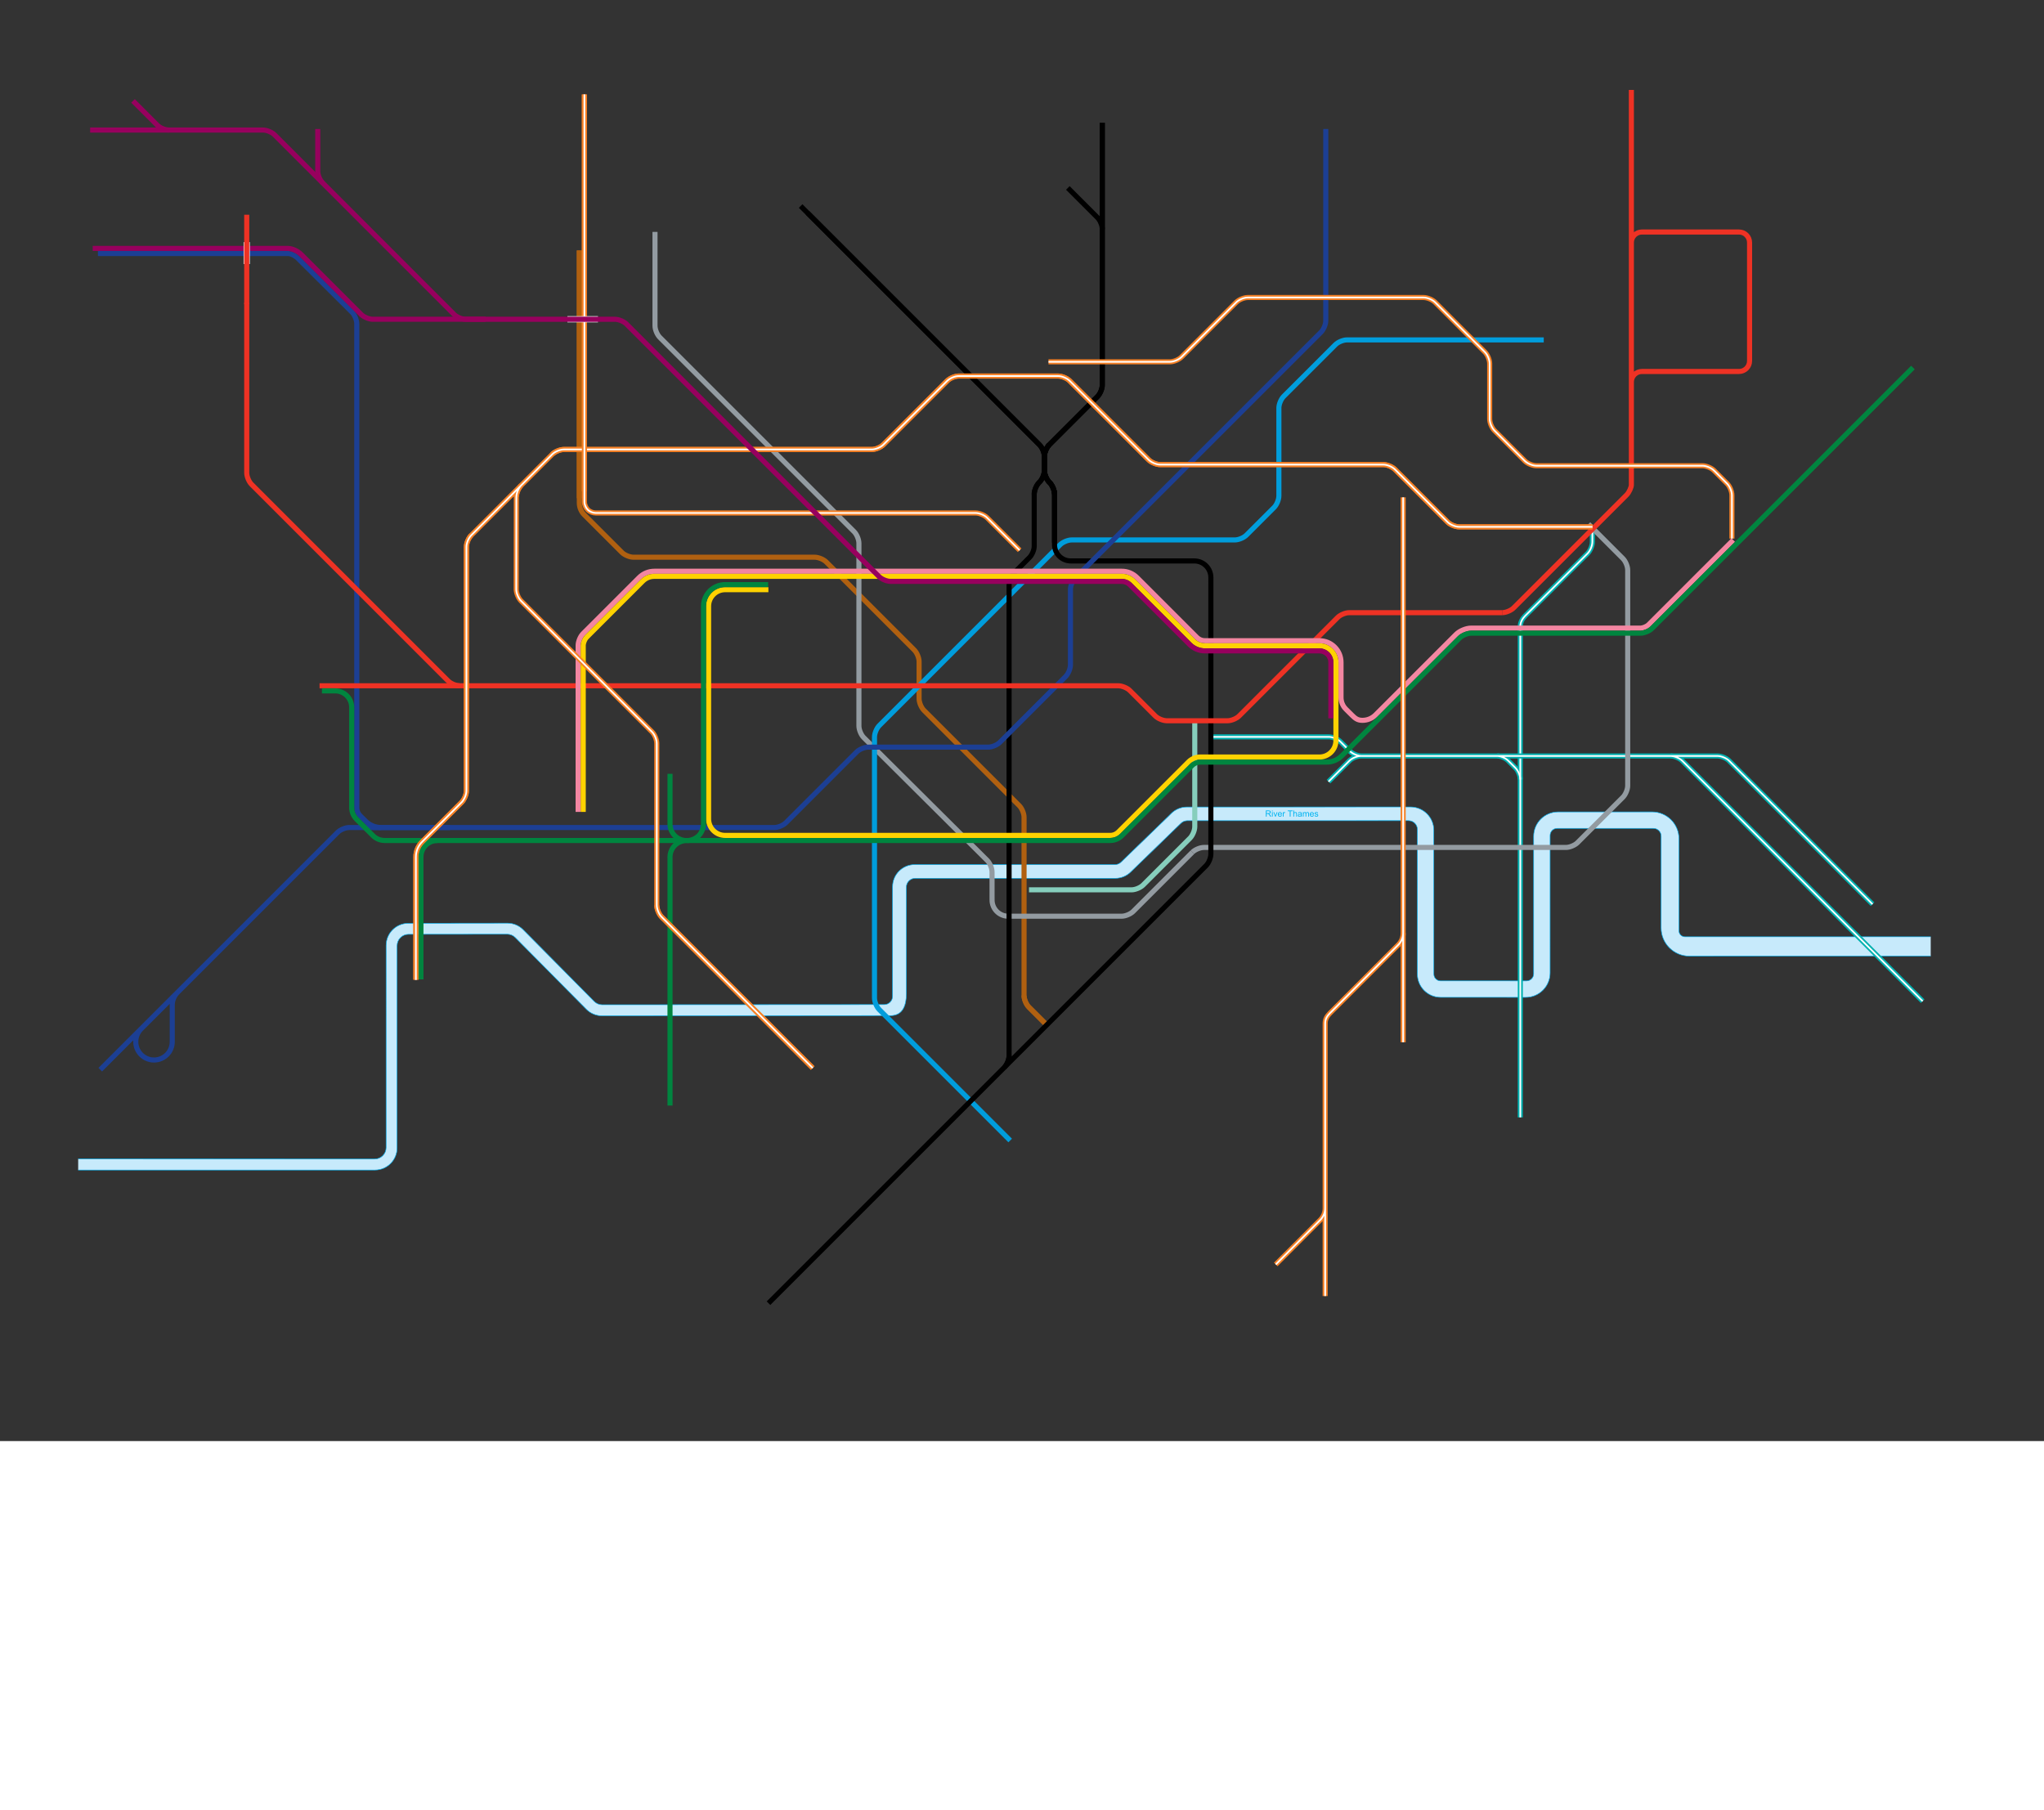 <!-- Generator: Adobe Illustrator 13.0.0, SVG Export Plug-In . SVG Version: 6.00 Build 14948)  -->
<svg xmlns:dc="http://purl.org/dc/elements/1.1/" xmlns:cc="http://creativecommons.org/ns#" xmlns:rdf="http://www.w3.org/1999/02/22-rdf-syntax-ns#" xmlns:svg="http://www.w3.org/2000/svg" xmlns="http://www.w3.org/2000/svg" xmlns:xlink="http://www.w3.org/1999/xlink" xmlns:sodipodi="http://sodipodi.sourceforge.net/DTD/sodipodi-0.dtd" xmlns:inkscape="http://www.inkscape.org/namespaces/inkscape" version="1.1" id="map" x="0px" y="0px" width="960" height="850" viewBox="0 0 2673.877 1885.32" preserveAspectRatio="xMinYMin meet" xml:space="preserve" inkscape:version="0.48.2 r9819" sodipodi:docname="map.svg">
  <rect x="0" y="0" width="2673.877" height="1885.32" fill="#333333" stroke="none"/>
  <g id="map-content">
    <path d="m 102.273,1516.29 387.842,0.03 c 8.277,0 14.988,-6.71 14.988,-15 l 0.004,-264.42 c 0,-16 12.963,-28.97 28.955,-28.97 l 129.822,-0.181 c 8,0 15.239,3.23 20.477,8.49 5.232,5.23 90.248,91.17 92.965,93.88 2.701,2.71 6.445,4.38 10.59,4.38 l 368.754,-0.22 c 6.05,0 10.95,-4.91 10.95,-10.96 v -143.24 c 0,-15.99 12.97,-28.97 28.95,-28.97 l 262.2,0.05 c 2.99,-0.08 5.79,-1.32 7.87,-3.38 l 62.31,-60.33 2.75,-2.77 c 5.46,-5.67 13.1,-8.971 21.149,-8.891 l 292.44,-0.05 c 16.79,0 30.39,13.62 30.39,30.41 l 0.051,188.28 c 0,4.87 3.939,8.83 8.819,8.83 l 112.431,0.029 c 5.119,0 9.279,-4.17 9.279,-9.27 l -0.01,-179.82 c 0,-17.64 14.29,-31.979 31.91,-31.979 l 123.01,-0.04 c 19.4,0 35.18,15.72 35.18,35.13 v 120.399 c 0,4.341 3.511,7.87 7.84,7.87 l 321.511,-0.02 v 25.25 l -315.72,0.04 c -20.37,0 -36.94,-16.5 -36.94,-36.88 l 0.01,-120.011 c 0,-5.63 -4.55,-10.21 -10.18,-10.21 h -125.83 c -5.11,0 -9.25,4.15 -9.25,9.28 l 0.01,179.82 c 0,17.63 -14.3,31.979 -31.93,31.979 l -111.26,-0.04 c -16.8,0 -30.46,-13.609 -30.46,-30.41 V 1085.18 c 0,-6.37 -5.16,-11.54 -11.54,-11.54 l -289.86,0.069 c -2.98,0.08 -5.79,1.32 -7.86,3.37 l -65.06,63.11 c -5.44,5.66 -13.09,8.979 -21.16,8.89 l -261.45,-0.01 c -6.38,0 -11.57,5.18 -11.57,11.56 l 0.04,139.08 c 0,16 -4.76,28.971 -20.75,28.971 l -377.399,0.279 c -7.999,0 -15.237,-3.239 -20.479,-8.489 -5.234,-5.25 -90.291,-91.181 -93.004,-93.881 -2.717,-2.72 -6.457,-4.409 -10.603,-4.409 l -129.012,0.149 c -8.279,0 -14.99,6.721 -14.99,15 v 264.431 c 0,16 -12.963,28.96 -28.955,28.96 H 102.273 v -14.43" id="path173" inkscape:connector-curvature="0" style="fill:#c7eafb"/>
    <path d="m 102.273,1516.29 387.842,0.03 c 8.277,0 14.988,-6.71 14.988,-15 l 0.004,-264.42 c 0,-16 12.963,-28.97 28.955,-28.97 l 129.822,-0.181 c 8,0 15.239,3.23 20.477,8.49 5.232,5.23 90.248,91.17 92.965,93.88 2.701,2.71 6.445,4.38 10.59,4.38 l 368.754,-0.22 c 6.05,0 10.95,-4.91 10.95,-10.96 v -143.24 c 0,-15.99 12.97,-28.97 28.95,-28.97 l 262.2,0.05 c 2.99,-0.08 5.79,-1.32 7.87,-3.38 l 62.31,-60.33 2.75,-2.77 c 5.46,-5.67 13.1,-8.971 21.149,-8.891 l 292.44,-0.05 c 16.79,0 30.39,13.62 30.39,30.41 l 0.051,188.28 c 0,4.87 3.939,8.83 8.819,8.83 l 112.431,0.029 c 5.119,0 9.279,-4.17 9.279,-9.27 l -0.01,-179.82 c 0,-17.64 14.29,-31.979 31.91,-31.979 l 123.01,-0.04 c 19.4,0 35.18,15.72 35.18,35.13 v 120.399 c 0,4.341 3.511,7.87 7.84,7.87 l 321.511,-0.02 m 0,25.253 -315.72,0.04 c -20.37,0 -36.94,-16.5 -36.94,-36.88 l 0.01,-120.011 c 0,-5.63 -4.55,-10.21 -10.18,-10.21 h -125.83 c -5.11,0 -9.25,4.15 -9.25,9.28 l 0.01,179.82 c 0,17.63 -14.3,31.979 -31.93,31.979 l -111.26,-0.04 c -16.8,0 -30.46,-13.609 -30.46,-30.41 V 1085.18 c 0,-6.37 -5.16,-11.54 -11.54,-11.54 l -289.86,0.069 c -2.98,0.08 -5.79,1.32 -7.86,3.37 l -65.06,63.11 c -5.44,5.66 -13.09,8.979 -21.16,8.89 l -261.45,-0.01 c -6.38,0 -11.57,5.18 -11.57,11.56 l 0.04,139.08 c 0,33.221 -20.34,28.971 -28.95,28.971 l -369.199,0.279 c -7.999,0 -15.237,-3.239 -20.479,-8.489 -5.234,-5.25 -90.291,-91.181 -93.004,-93.881 -2.717,-2.72 -6.457,-4.409 -10.603,-4.409 l -129.012,0.149 c -8.279,0 -14.99,6.721 -14.99,15 v 264.431 c 0,16 -12.963,28.96 -28.955,28.96 H 102.273" id="path175" inkscape:connector-curvature="0" style="fill:none;stroke:#00aeef;stroke-width:0.723"/>
    <path d="m 1655.943,1068.36 v -8.045 h 3.565 c 0.716,0 1.261,0.072 1.634,0.217 0.373,0.145 0.671,0.4 0.895,0.766 0.223,0.366 0.334,0.771 0.334,1.213 0,0.57 -0.185,1.052 -0.554,1.443 -0.369,0.391 -0.939,0.64 -1.711,0.746 0.281,0.136 0.495,0.269 0.642,0.4 0.311,0.285 0.605,0.643 0.883,1.07 l 1.398,2.189 h -1.338 l -1.064,-1.674 c -0.311,-0.482 -0.566,-0.853 -0.768,-1.108 -0.202,-0.255 -0.381,-0.436 -0.54,-0.538 -0.159,-0.102 -0.321,-0.173 -0.485,-0.214 -0.121,-0.025 -0.318,-0.038 -0.593,-0.038 h -1.233 v 3.572 h -1.065 z m 1.065,-4.494 h 2.287 c 0.486,0 0.866,-0.051 1.141,-0.151 0.275,-0.1 0.482,-0.261 0.625,-0.482 0.143,-0.221 0.214,-0.462 0.214,-0.722 0,-0.381 -0.138,-0.693 -0.414,-0.938 -0.276,-0.245 -0.712,-0.367 -1.308,-0.367 h -2.545 v 2.66 z" id="path179" inkscape:connector-curvature="0" style="fill:#00b3f0"/>
    <path d="m 1663.918,1061.451 v -1.136 h 0.987 v 1.136 h -0.987 z m 0,6.909 v -5.828 h 0.987 v 5.828 h -0.987 z" id="path181" inkscape:connector-curvature="0" style="fill:#00b3f0"/>
    <path d="m 1668.026,1068.36 -2.216,-5.828 h 1.042 l 1.251,3.49 c 0.135,0.377 0.259,0.769 0.372,1.175 0.088,-0.308 0.211,-0.677 0.368,-1.108 l 1.294,-3.557 h 1.015 l -2.205,5.828 h -0.921 z" id="path183" inkscape:connector-curvature="0" style="fill:#00b3f0"/>
    <path d="m 1675.91,1066.483 1.021,0.126 c -0.161,0.597 -0.459,1.06 -0.895,1.389 -0.435,0.329 -0.99,0.494 -1.667,0.494 -0.852,0 -1.527,-0.263 -2.026,-0.787 -0.499,-0.525 -0.749,-1.262 -0.749,-2.209 0,-0.98 0.253,-1.741 0.757,-2.283 0.505,-0.541 1.159,-0.812 1.964,-0.812 0.778,0 1.415,0.265 1.908,0.795 0.494,0.531 0.74,1.277 0.74,2.239 0,0.059 0,0.146 0,0.264 h -4.344 c 0.036,0.64 0.218,1.13 0.543,1.471 0.325,0.34 0.731,0.51 1.218,0.51 0.361,0 0.671,-0.095 0.927,-0.285 0.256,-0.19 0.459,-0.495 0.608,-0.912 z m -3.241,-1.597 h 3.252 c -0.044,-0.49 -0.168,-0.857 -0.373,-1.103 -0.314,-0.381 -0.722,-0.571 -1.223,-0.571 -0.453,0 -0.835,0.152 -1.144,0.456 -0.309,0.304 -0.479,0.709 -0.512,1.218 z" id="path185" inkscape:connector-curvature="0" style="fill:#00b3f0"/>
    <path d="m 1678.159,1068.36 v -5.828 h 0.889 v 0.884 c 0.227,-0.413 0.436,-0.686 0.628,-0.817 0.191,-0.132 0.403,-0.197 0.633,-0.197 0.333,0 0.671,0.105 1.015,0.318 l -0.34,0.916 c -0.241,-0.143 -0.482,-0.214 -0.724,-0.214 -0.216,0 -0.409,0.064 -0.581,0.194 -0.172,0.13 -0.295,0.311 -0.368,0.541 -0.109,0.351 -0.164,0.735 -0.164,1.152 v 3.051 h -0.988 z" id="path187" inkscape:connector-curvature="0" style="fill:#00b3f0"/>
    <path d="m 1687.202,1068.36 v -7.096 h -2.648 v -0.949 h 6.372 v 0.949 h -2.659 v 7.096 h -1.065 z" id="path189" inkscape:connector-curvature="0" style="fill:#00b3f0"/>
    <path d="m 1691.892,1068.36 v -8.045 h 0.987 v 2.887 c 0.461,-0.534 1.042,-0.801 1.744,-0.801 0.432,0 0.807,0.085 1.124,0.255 0.318,0.17 0.546,0.405 0.683,0.705 0.138,0.3 0.206,0.735 0.206,1.306 v 3.693 h -0.987 v -3.693 c 0,-0.493 -0.106,-0.853 -0.32,-1.078 -0.214,-0.225 -0.517,-0.337 -0.908,-0.337 -0.292,0 -0.567,0.075 -0.825,0.228 -0.258,0.151 -0.441,0.357 -0.551,0.617 -0.11,0.26 -0.165,0.618 -0.165,1.075 v 3.188 h -0.988 z" id="path191" inkscape:connector-curvature="0" style="fill:#00b3f0"/>
    <path d="m 1701.939,1067.641 c -0.365,0.311 -0.718,0.53 -1.056,0.658 -0.338,0.128 -0.701,0.192 -1.089,0.192 -0.64,0 -1.132,-0.156 -1.475,-0.47 -0.344,-0.312 -0.516,-0.712 -0.516,-1.198 0,-0.286 0.064,-0.546 0.194,-0.782 0.13,-0.236 0.3,-0.426 0.51,-0.568 0.211,-0.143 0.447,-0.25 0.711,-0.323 0.193,-0.052 0.485,-0.101 0.877,-0.148 0.797,-0.095 1.384,-0.208 1.761,-0.34 0,-0.136 0.01,-0.222 0.01,-0.258 0,-0.402 -0.094,-0.687 -0.28,-0.851 -0.252,-0.224 -0.627,-0.335 -1.124,-0.335 -0.465,0 -0.808,0.081 -1.028,0.244 -0.222,0.163 -0.385,0.451 -0.491,0.864 l -0.965,-0.132 c 0.088,-0.413 0.231,-0.747 0.433,-1.001 0.201,-0.255 0.492,-0.45 0.872,-0.588 0.381,-0.137 0.821,-0.205 1.322,-0.205 0.497,0 0.901,0.059 1.212,0.175 0.311,0.117 0.539,0.265 0.686,0.442 0.147,0.177 0.249,0.401 0.307,0.672 0.033,0.168 0.05,0.472 0.05,0.911 v 1.316 c 0,0.919 0.021,1.499 0.063,1.743 0.042,0.243 0.125,0.477 0.249,0.699 h -1.031 c -0.103,-0.203 -0.168,-0.442 -0.198,-0.717 z m -0.082,-2.206 c -0.358,0.146 -0.896,0.271 -1.612,0.373 -0.406,0.059 -0.693,0.124 -0.861,0.197 -0.168,0.073 -0.298,0.181 -0.39,0.321 -0.091,0.141 -0.137,0.298 -0.137,0.47 0,0.263 0.1,0.482 0.299,0.658 0.199,0.176 0.491,0.264 0.875,0.264 0.38,0 0.718,-0.084 1.015,-0.25 0.296,-0.167 0.514,-0.395 0.652,-0.684 0.106,-0.223 0.159,-0.552 0.159,-0.987 v -0.362 z" id="path193" inkscape:connector-curvature="0" style="fill:#00b3f0"/>
    <path d="m 1704.385,1068.36 v -5.828 h 0.883 v 0.818 c 0.184,-0.285 0.426,-0.516 0.729,-0.688 0.304,-0.174 0.649,-0.261 1.037,-0.261 0.431,0 0.785,0.089 1.061,0.269 0.276,0.18 0.471,0.43 0.585,0.752 0.46,-0.681 1.06,-1.021 1.799,-1.021 0.577,0 1.021,0.16 1.332,0.479 0.312,0.32 0.467,0.813 0.467,1.479 v 4 h -0.982 v -3.671 c 0,-0.396 -0.031,-0.68 -0.096,-0.854 -0.063,-0.174 -0.18,-0.313 -0.348,-0.42 -0.169,-0.105 -0.366,-0.159 -0.593,-0.159 -0.409,0 -0.75,0.137 -1.021,0.409 -0.271,0.272 -0.405,0.709 -0.405,1.309 v 3.386 h -0.987 v -3.786 c 0,-0.439 -0.08,-0.769 -0.241,-0.988 -0.161,-0.219 -0.425,-0.329 -0.79,-0.329 -0.277,0 -0.534,0.073 -0.771,0.22 -0.235,0.146 -0.407,0.36 -0.513,0.642 -0.106,0.282 -0.159,0.688 -0.159,1.219 v 3.023 h -0.987 z" id="path195" inkscape:connector-curvature="0" style="fill:#00b3f0"/>
    <path d="m 1717.729,1066.483 1.021,0.126 c -0.161,0.597 -0.459,1.06 -0.895,1.389 -0.435,0.329 -0.99,0.494 -1.667,0.494 -0.852,0 -1.527,-0.263 -2.026,-0.787 -0.499,-0.525 -0.749,-1.262 -0.749,-2.209 0,-0.98 0.253,-1.741 0.757,-2.283 0.505,-0.541 1.159,-0.812 1.964,-0.812 0.778,0 1.415,0.265 1.908,0.795 0.494,0.531 0.74,1.277 0.74,2.239 0,0.059 0,0.146 0,0.264 h -4.344 c 0.036,0.64 0.218,1.13 0.543,1.471 0.325,0.34 0.731,0.51 1.218,0.51 0.361,0 0.671,-0.095 0.927,-0.285 0.256,-0.19 0.459,-0.495 0.608,-0.912 z m -3.241,-1.597 h 3.252 c -0.044,-0.49 -0.168,-0.857 -0.373,-1.103 -0.314,-0.381 -0.722,-0.571 -1.223,-0.571 -0.453,0 -0.835,0.152 -1.144,0.456 -0.309,0.304 -0.479,0.709 -0.512,1.218 z" id="path197" inkscape:connector-curvature="0" style="fill:#00b3f0"/>
    <path d="m 1719.594,1066.621 0.976,-0.154 c 0.056,0.392 0.208,0.691 0.458,0.9 0.251,0.208 0.601,0.312 1.051,0.312 0.453,0 0.79,-0.092 1.009,-0.277 0.22,-0.185 0.329,-0.401 0.329,-0.649 0,-0.224 -0.097,-0.399 -0.29,-0.527 -0.136,-0.088 -0.472,-0.199 -1.01,-0.335 -0.724,-0.183 -1.226,-0.341 -1.505,-0.475 -0.28,-0.133 -0.492,-0.318 -0.637,-0.554 -0.145,-0.236 -0.217,-0.497 -0.217,-0.782 0,-0.26 0.06,-0.5 0.179,-0.722 0.118,-0.221 0.28,-0.405 0.485,-0.552 0.153,-0.113 0.362,-0.209 0.628,-0.288 0.265,-0.078 0.549,-0.117 0.853,-0.117 0.457,0 0.858,0.065 1.204,0.197 0.346,0.132 0.601,0.31 0.765,0.535 0.165,0.225 0.278,0.525 0.341,0.902 l -0.966,0.132 c -0.044,-0.3 -0.171,-0.534 -0.381,-0.702 -0.211,-0.169 -0.508,-0.253 -0.892,-0.253 -0.453,0 -0.776,0.075 -0.971,0.226 -0.193,0.149 -0.291,0.325 -0.291,0.526 0,0.128 0.041,0.243 0.121,0.346 0.08,0.106 0.207,0.194 0.379,0.264 0.099,0.036 0.389,0.12 0.872,0.252 0.698,0.187 1.185,0.34 1.461,0.458 0.276,0.119 0.493,0.292 0.65,0.519 0.157,0.228 0.235,0.509 0.235,0.846 0,0.329 -0.096,0.639 -0.288,0.93 -0.191,0.291 -0.469,0.516 -0.83,0.675 -0.362,0.159 -0.771,0.239 -1.229,0.239 -0.757,0 -1.334,-0.157 -1.73,-0.472 -0.397,-0.316 -0.65,-0.782 -0.759,-1.4 z" id="path199" inkscape:connector-curvature="0" style="fill:#00b3f0"/>
    <path stroke-miterlimit="3.994" d="m 1958.84,989.007 c 4.391,0 10.811,2.813 14.25,6.259 l 9.44,9.443 c 3.45,3.44 6.26,10.24 6.26,15.11 m 196.7,-30.805 c 4.87,0 11.67,2.814 15.12,6.254 l 314.56,314.571" id="path215" inkscape:connector-curvature="0" style="fill:none;stroke:#00b1b0;stroke-width:6.651;stroke-linejoin:round;stroke-miterlimit:3.994"/>
    <path stroke-miterlimit="3.994" d="m 2083.08,694.799 v 14.131 c 0,4.869 -2.82,11.67 -6.26,15.11 l -81.771,81.763 c -3.45,3.442 -6.26,8.588 -6.26,13.516 v 642.531" id="path219" inkscape:connector-curvature="0" style="fill:none;stroke:#00b1b0;stroke-width:6.651;stroke-linejoin:round;stroke-miterlimit:3.994"/>
    <path stroke-miterlimit="3.994" d="m 2083.08,694.799 v 14.131 c 0,4.869 -2.82,11.67 -6.26,15.11 l -81.771,81.763 c -3.45,3.442 -6.26,8.588 -6.26,13.516 v 642.531" id="path221" inkscape:connector-curvature="0" style="fill:none;stroke:#ffffff;stroke-width:2.201;stroke-linejoin:round;stroke-miterlimit:3.994"/>
    <path stroke-miterlimit="3.994" d="m 1780.36,989.007 c -4.87,0 -11.671,2.813 -15.11,6.259 -4.7,4.688 -27.36,27.354 -27.36,27.354 m -152.05,-58.592 h 152.5 c 4.87,0 11.68,2.826 15.12,6.265 l 12.45,12.452 c 3.439,3.439 10.25,6.263 15.12,6.263 h 465.76 c 4.87,0 11.67,2.813 15.11,6.259 l 187.67,187.674" id="path223" inkscape:connector-curvature="0" style="fill:none;stroke:#00b1b0;stroke-width:6.65;stroke-linejoin:round;stroke-miterlimit:3.994"/>
    <path stroke-miterlimit="3.994" d="m 1780.36,989.007 c -4.87,0 -11.671,2.813 -15.11,6.259 -4.7,4.688 -27.36,27.354 -27.36,27.354 m -152.05,-58.592 h 152.5 c 4.87,0 11.68,2.826 15.12,6.265 l 12.45,12.452 c 3.439,3.439 10.25,6.263 15.12,6.263 h 465.76 c 4.87,0 11.67,2.813 15.11,6.259 l 187.67,187.674 M 1958.84,989.007 c 4.391,0 10.811,2.813 14.25,6.259 l 9.44,9.443 c 3.45,3.44 6.26,10.24 6.26,15.11 m 196.7,-30.805 c 4.87,0 11.67,2.814 15.12,6.254 l 314.56,314.571" id="path225" inkscape:connector-curvature="0" style="fill:none;stroke:#ffffff;stroke-width:2.201;stroke-linejoin:round;stroke-miterlimit:3.994"/>
    <path stroke-miterlimit="3.994" d="m 1346.09,1164.15 134.17,-0.01 c 4.87,0 11.67,-2.82 15.12,-6.261 l 61.31,-61.31 c 3.44,-3.45 6.261,-10.25 6.261,-15.12 V 940.356" id="waterloo" inkscape:label="waterloo" inkscape:connector-curvature="0" style="fill:none;stroke:#86cebc;stroke-width:6.65;stroke-linejoin:round;stroke-miterlimit:3.994"/>
    <path stroke-miterlimit="3.994" d="m 1369.68,1341.379 -23.82,-23.81 c -3.44,-3.44 -6.26,-10.24 -6.26,-15.11 M 757.822,651.686 c 0,-4.869 0,-12.84 0,-17.711 V 327.637" id="path229" inkscape:connector-curvature="0" style="fill:none;stroke:#b06010;stroke-width:6.651;stroke-linejoin:round;stroke-miterlimit:3.994"/>
    <path stroke-miterlimit="3.994" d="m 757.851,327.657 v 306.33 c 0,4.871 0,12.84 0,17.711 v 6.508 c 0,5.564 2.443,11.293 6.264,15.121 l 49.406,49.4 c 3.436,3.436 10.244,6.256 15.115,6.256 l 237.124,0.006 c 4.87,0 11.67,2.822 15.11,6.26 l 115.2,115.199 c 3.45,3.445 6.26,10.244 6.26,15.113 v 48.562 c 0,4.871 2.82,11.67 6.26,15.115 l 124.76,124.773 c 3.45,3.439 6.27,10.25 6.27,15.109 v 233.311 c 0,4.87 2.82,11.67 6.26,15.12 l 23.81,23.819 M 757.851,658.204 c 0,5.564 2.443,11.293 6.264,15.121" id="bakerloo" class="line" inkscape:label="bakerloo" inkscape:connector-curvature="0" style="fill:none;stroke:#b06010;stroke-width:6.65;stroke-linejoin:round;stroke-miterlimit:3.994"/>
    <path style="fill:none;stroke:#939ba1;stroke-width:6.65;stroke-linejoin:round;stroke-miterlimit:3.994" inkscape:connector-curvature="0" stroke-miterlimit="3.994" d="m 2077.921,685.604 45.1,45.109 c 3.45,3.452 6.271,10.252 6.271,15.121 v 282.085 c 0,4.87 -2.82,11.67 -6.271,15.12 l -59.38,59.391 c -3.45,3.439 -10.239,6.26 -15.109,6.26 h -473.58 c -4.86,0 -11.67,2.81 -15.12,6.25" id="path269"/>
    <path style="fill:none;stroke:#939ba1;stroke-width:6.649;stroke-linejoin:round;stroke-miterlimit:3.994" inkscape:connector-curvature="0" stroke-miterlimit="3.994" d="m 1559.831,1114.94 -77.44,77.46 c -3.45,3.45 -10.25,6.26 -15.12,6.26 h -148.32 c -11.7,0 -21.18,-9.479 -21.18,-21.18 l -0.03,-36.67 c 0,-4.87 -2.81,-11.67 -6.25,-15.11 l -161.63,-160.805 c -3.44,-3.445 -6.26,-10.246 -6.26,-15.115 V 710.711 c 0,-4.871 -2.82,-11.669 -6.26,-15.113 l -254.237,-254.24 c -3.451,-3.441 -6.264,-10.244 -6.264,-15.115 V 303.395" id="jubilee" inkscape:label="jubilee"/>
    <path stroke-miterlimit="3.994" d="m 1321.47,1492.1 -171.229,-171.23 c -3.44,-3.439 -6.26,-10.24 -6.26,-15.109 V 964.315 c 0,-4.871 2.82,-11.674 6.26,-15.109 l 236.56,-236.557 c 3.44,-3.441 10.24,-6.266 15.11,-6.266 h 213.45 c 4.87,0 11.67,-2.816 15.12,-6.258 l 36.25,-36.246 c 3.439,-3.439 6.25,-10.238 6.25,-15.113 V 533.719 c 0,-4.869 2.819,-11.668 6.26,-15.109 l 67.68,-67.664 c 3.44,-3.447 10.24,-6.266 15.11,-6.266 h 257.45" id="victoria" class="line" inkscape:label="victoria" inkscape:connector-curvature="0" style="fill:none;stroke:#009ddc;stroke-width:6.651;stroke-linejoin:round;stroke-miterlimit:3.994"/>
    <path stroke-miterlimit="3.994" d="m 1379.47,646.51 c 0,-4.871 -2.82,-11.67 -6.26,-15.115 l -0.76,-0.766 c -3.44,-3.445 -6.26,-10.244 -6.26,-15.113 v -18.322 c 0,-4.871 2.82,-11.68 6.26,-15.115 l 63.24,-63.25 c 3.45,-3.448 6.26,-10.248 6.26,-15.12 v -343" id="path277" inkscape:connector-curvature="0" style="fill:none;stroke:#000000;stroke-width:6.651;stroke-linejoin:round;stroke-miterlimit:3.994"/>
    <path stroke-miterlimit="3.994" d="m 1313.78,1396.5 c 3.43,-3.439 6.25,-10.25 6.25,-15.12 m 32.87,-734.87 c 0,-4.871 2.82,-11.67 6.26,-15.115 l 0.77,-0.766 c 3.44,-3.445 6.26,-10.244 6.26,-15.113 v -18.322 c 0,-4.871 -2.82,-11.67 -6.26,-15.115 -3.53,-3.528 -312.56,-312.557 -312.56,-312.557 m 332.1,376.988 c 0,-4.871 -2.82,-11.67 -6.26,-15.115 l -0.76,-0.766 c -3.44,-3.445 -6.26,-10.244 -6.26,-15.113 v -18.322 c 0,-4.871 2.82,-11.68 6.26,-15.115" id="path279" inkscape:connector-curvature="0" style="fill:none;stroke:#000000;stroke-width:6.651;stroke-linejoin:round;stroke-miterlimit:3.994"/>
    <path stroke-miterlimit="3.994" d="m 1379.48,709.985 v -63.469 c 0,-4.871 -2.81,-11.674 -6.26,-15.115 l -0.76,-0.766 c -3.44,-3.441 -6.26,-10.246 -6.26,-15.115 v -18.316 c 0,-4.875 2.82,-11.678 6.26,-15.118 l 63.24,-63.248 c 3.45,-3.445 6.27,-10.244 6.27,-15.115 v -342.98" id="path333" inkscape:connector-curvature="0" style="fill:none;stroke:#000000;stroke-width:6.651;stroke-linejoin:round;stroke-miterlimit:3.994"/>
    <path style="fill:none;stroke:#000000;stroke-width:6.651;stroke-linejoin:round;stroke-miterlimit:3.994" inkscape:connector-curvature="0" stroke-miterlimit="3.994" d="m 1441.95,299.774 c 0,-4.869 -2.81,-11.668 -6.26,-15.115 -2.36,-2.362 -2.24,-2.246 -38.79,-38.799" id="path293"/>
    <path style="fill:none;stroke:#000000;stroke-width:6.65;stroke-linejoin:round;stroke-miterlimit:3.994" inkscape:connector-curvature="0" stroke-miterlimit="3.994" d="m 1313.79,1396.48 c 3.44,-3.44 6.26,-10.25 6.26,-15.12 V 764.917 c 0,-4.872 2.82,-11.672 6.26,-15.116 l 20.35,-20.357 c 3.45,-3.442 6.26,-10.047 6.26,-14.68 v -68.248 c 0,-4.871 2.82,-11.674 6.26,-15.115 l 0.76,-0.766 c 3.45,-3.441 6.26,-10.246 6.26,-15.115 v -18.316 c 0,-4.875 -2.81,-11.678 -6.26,-15.118 -3.53,-3.527 -303.56,-303.566 -303.56,-303.566 m -51.05,1426.399 572.42,-572.399 c 3.439,-3.45 6.26,-10.25 6.26,-15.12 V 755.471 c 0,-5.965 -2.42,-11.371 -6.33,-15.279 -3.91,-3.916 -9.33,-6.334 -15.29,-6.334 h -161.62 c -11.75,0 -21.29,-9.531 -21.29,-21.289 v -66.053 c 0,-4.871 -2.81,-11.674 -6.26,-15.115 l -0.76,-0.766 c -3.44,-3.441 -6.26,-10.246 -6.26,-15.115 v -18.316 c 0,-4.875 2.82,-11.678 6.26,-15.118" id="northern" inkscape:label="northern"/>
    <path style="fill:none;stroke:#1c3f94;stroke-width:6.651;stroke-linejoin:round;stroke-miterlimit:3.994" inkscape:connector-curvature="0" stroke-miterlimit="3.994" d="m 232.332,1298.29 c -4.659,4.66 -6.995,10.761 -6.993,16.88 v 47.75 c 0,6.11 -2.33,12.221 -6.99,16.881 -0.232,0.239 0,0 0,0 -4.322,4.31 -10.289,6.989 -16.873,6.989 -6.109,0 -12.223,-2.34 -16.875,-6.989 -4.318,-4.341 -6.984,-10.301 -6.984,-16.881 0,-6.6 2.67,-12.58 7.006,-16.899 l 47.826,-47.83 M 131.171,1399.45 441.734,1088.89 c 3.439,-3.45 10.244,-6.261 15.115,-6.261 h 132.006" id="path343"/>
    <path style="fill:none;stroke:#1c3f94;stroke-width:6.651;stroke-linejoin:round;stroke-miterlimit:3.994" inkscape:connector-curvature="0" stroke-miterlimit="3.994" d="m 488.083,1082.63 h 524.877 c 4.87,0 11.68,-2.83 15.12,-6.27 l 92.63,-92.623 c 3.45,-3.446 10.25,-6.262 15.12,-6.262 h 156.95 c 4.88,0 11.68,-2.821 15.12,-6.263 l 86.15,-86.151 c 3.44,-3.445 6.26,-10.244 6.26,-15.113 v -98.739 c 0,-4.869 2.82,-11.669 6.27,-15.111 l 321.5,-321.508 c 3.45,-3.445 6.26,-10.252 6.26,-15.119 V 168.768" id="piccadilly" inkscape:label="piccadilly"/>
    <path style="fill:none;stroke:#1c3f94;stroke-width:6.649;stroke-linejoin:round;stroke-miterlimit:3.994" inkscape:connector-curvature="0" stroke-miterlimit="3.994" d="m 498.677,1082.629 c -7.498,-0.02 -14.875,-2.829 -20.603,-8.54 l -6.973,-6.96 c -2.717,-2.729 -4.377,-6.42 -4.383,-10.579 V 423.514 c 0,-4.867 -2.826,-11.662 -6.273,-15.099 0,0 -68.414,-68.073 -71.307,-70.967 -2.803,-2.803 -8.34,-5.819 -12.896,-5.819 -5.565,0 -248.11,0 -248.11,0" id="path405"/>
    <path style="fill:none;stroke:#ee3224;stroke-width:6.651;stroke-linejoin:round;stroke-miterlimit:3.994" inkscape:connector-curvature="0" stroke-miterlimit="3.994" d="m 322.761,396.11 v 222.43 c 0,4.869 2.819,11.679 6.264,15.121 l 257.258,257.252 c 3.445,3.451 10.25,6.263 15.113,6.263 M 2134.1,499.766 c 0,-7.607 6.16,-13.771 13.771,-13.771 h 127.069 c 7.601,0 13.771,-6.166 13.771,-13.776 V 317.313 c 0,-7.604 -6.17,-13.775 -13.771,-13.775 h -127.07 c -7.61,0 -13.771,6.171 -13.771,13.775 m 10e-4,-199.645 v 516.811 c 0,2.814 -2.819,9.627 -6.26,13.066 L 1980.1,795.286 c -3.439,3.445 -10.239,6.257 -15.109,6.257" id="path407"/>
    <path style="fill:none;stroke:#ee3224;stroke-width:6.65;stroke-linejoin:round;stroke-miterlimit:3.994" inkscape:connector-curvature="0" stroke-miterlimit="3.994" d="m 418.041,897.184 h 1044.88 c 4.87,0 11.67,2.815 15.11,6.264 l 33.239,33.236 c 3.45,3.441 10.24,6.258 15.11,6.258 h 79.49 c 4.87,0 11.67,-2.817 15.12,-6.258 l 128.86,-128.873 c 3.45,-3.445 10.25,-6.268 15.12,-6.268 h 200.01" id="central" inkscape:label="central"/>
    <path stroke-miterlimit="3.994" d="M 756.291,1062.209 V 844.254 c 0,-4.869 2.824,-11.671 6.265,-15.119 l 73.527,-73.529 c 5.336,-5.336 12.44,-8.275 19.985,-8.275 h 611.362 c 7.55,0 14.65,2.939 19.99,8.275 l 78.26,78.254 c 2.83,2.822 6.58,4.375 10.58,4.375 h 149.75 c 7.551,0 14.65,2.947 19.99,8.275 5.34,5.346 8.27,12.44 8.27,19.99 0,8.184 0,45.948 0,45.948 0,5.527 2.11,11.06 6.33,15.275 l 7.59,7.555 c 4.74,4.74 7.881,7.113 14.091,7.113 6.21,0 12.43,-2.373 17.17,-7.113 l 105.33,-105.328 c 2.63,-2.602 5.8,-4.446 9.18,-5.866 3.39,-1.388 6.94,-2.33 10.63,-2.351 l 221.221,0.014 c 0.119,-0.004 0.229,-0.004 0.34,0 1.21,-0.018 3.41,-0.483 5.41,-1.334 2.1,-0.844 4.05,-2.133 4.869,-2.985 l 110.91,-110.908" id="hammersmith" inkscape:label="hammersmith" inkscape:connector-curvature="0" style="fill:none;stroke:#f386a1;stroke-width:6.65;stroke-linejoin:round;stroke-miterlimit:3.994"/>
    <path stroke-miterlimit="3.994" d="M 762.953,1062.209 V 844.254 c -0.024,-1.17 0.453,-3.461 1.334,-5.541 0.849,-2.101 2.136,-4.052 2.98,-4.865 l 73.527,-73.531 c 4.125,-4.106 9.456,-6.317 15.274,-6.324 l 611.362,-0.014 c 5.97,0 11.37,2.418 15.29,6.332 l 78.25,78.248 c 3.92,3.91 9.32,6.324 15.29,6.324 h 149.75 c 5.971,0 11.37,2.42 15.28,6.334 3.91,3.916 6.33,9.317 6.33,15.283 v 102.284 c 0,5.961 -2.42,11.371 -6.33,15.283 -3.91,3.912 -9.31,6.328 -15.28,6.328 h -155.93 c -5.97,0 -11.37,2.42 -15.28,6.326 l -91.83,91.839 c -2.83,2.819 -6.59,4.38 -10.58,4.38 H 948.564 c -5.961,0 -11.371,-2.42 -15.279,-6.32 -4.217,-4.229 -6.33,-9.76 -6.33,-15.29 V 793.077 c 0,-5.971 2.416,-11.371 6.33,-15.28 3.908,-3.916 9.318,-6.334 15.279,-6.334 h 56.626" id="circle" class="line" inkscape:label="circle" inkscape:connector-curvature="0" style="fill:none;stroke:#ffd200;stroke-width:6.65;stroke-linejoin:round;stroke-miterlimit:3.994"/>
    <path stroke-miterlimit="3.994" d="m 572.273,1099.589 c -5.973,0 -11.375,2.421 -15.285,6.33 -3.914,3.91 -6.33,9.311 -6.33,15.29 V 1281.3" id="path511" inkscape:connector-curvature="0" style="fill:none;stroke:#00853f;stroke-width:6.651;stroke-linejoin:round;stroke-miterlimit:3.994"/>
    <path stroke-miterlimit="3.994" d="m 876.484,1012.36 c 0,0 0,59.929 0,65.74 0,5.96 2.42,11.37 6.33,15.279 3.91,3.91 9.318,6.33 15.283,6.33 m -21.613,346.681 c 0,0 0,-319.261 0,-325.061 0,-5.979 2.42,-11.38 6.33,-15.29 3.91,-3.91 9.318,-6.33 15.283,-6.33 M 421.152,903.834 c 0,0 11.84,0 17.303,0 5.968,0 11.371,2.42 15.283,6.331 3.91,3.914 6.33,9.31 6.33,15.285 v 131.009 c 0,5.97 2.42,11.38 6.328,15.28 l 21.527,21.521 c 3.912,3.909 9.315,6.329 15.285,6.329 h 949.182 c 5.97,0 11.37,-2.42 15.28,-6.329 l 91.83,-91.83 c 2.83,-2.832 6.59,-4.384 10.58,-4.384 h 165.31 c 7.55,0 14.65,-2.942 19.99,-8.284 l 154.101,-154.111 c 3.439,-3.449 10.25,-6.262 15.109,-6.262 l 221.43,0.008 c 4.87,0 11.67,-2.82 15.11,-6.266 l 341.28,-341.277" id="district" class="line" inkscape:label="district" inkscape:connector-curvature="0" style="fill:none;stroke:#00853f;stroke-width:6.65;stroke-linejoin:round;stroke-miterlimit:3.994"/>
    <path stroke-miterlimit="3.994" d="m 898.695,1099.709 c 5.961,0 11.828,-2.89 15.277,-6.33 3.453,-3.46 6.326,-9.319 6.326,-15.279 V 793.077 c 0,-7.547 2.944,-14.647 8.284,-19.983 5.339,-5.344 12.435,-8.279 19.982,-8.279 h 56.306" id="path569" inkscape:connector-curvature="0" style="fill:none;stroke:#00853f;stroke-width:6.65;stroke-linejoin:round;stroke-miterlimit:3.994"/>
    <path stroke-miterlimit="3.994" d="M 764.466,642.834 V 123.598 m -82.744,511.399 c -3.435,3.447 -6.262,10.248 -6.265,15.119 m 183.679,534.294 c 0,4.87 2.821,11.67 6.266,15.12 l 197.728,197.73 M 2083.16,689.239 H 1908.8 c -4.87,0 -11.68,-2.817 -15.11,-6.258 l -68.909,-68.897 c -3.44,-3.445 -10.24,-6.259 -15.11,-6.259 h -291.95 c -4.87,0 -11.67,-2.819 -15.12,-6.26 l -103.33,-103.344 c -3.45,-3.447 -10.25,-6.262 -15.13,-6.262 h -129.93 c -4.86,0 -11.67,2.815 -15.11,6.262 l -83.54,83.539 c -3.44,3.446 -10.24,6.26 -15.11,6.26 h -402.9 c -4.871,0 -11.67,2.816 -15.115,6.266 m -106.054,106.05 c -3.441,3.44 -6.259,10.248 -6.259,15.12 V 1034.5 c 0,4.87 -2.821,11.681 -6.266,15.12 l -51.572,51.61 c -5.104,5.08 -8.284,12.189 -8.28,19.979 0,8.41 0,160.091 0,160.091 M 2265.63,704.612 v -56.76 c 0,-4.869 -2.81,-11.67 -6.26,-15.115 l -17.16,-17.162 c -3.44,-3.448 -10.25,-6.266 -15.11,-6.266 h -217.24 c -4.86,0 -11.671,-2.82 -15.11,-6.256 L 1955,563.299 c -3.45,-3.445 -6.27,-10.25 -6.27,-15.119 v -72.472 c 0,-4.868 -2.811,-11.668 -6.261,-15.116 l -65.1,-65.101 c -3.431,-3.44 -10.24,-6.26 -15.11,-6.26 H 1632.3 c -4.88,0 -11.68,2.82 -15.12,6.26 l -71.59,71.59 c -3.45,3.441 -10.24,6.259 -15.109,6.259 H 1371.6" id="path621" inkscape:connector-curvature="0" style="fill:none;stroke:#f58025;stroke-width:6.651;stroke-linejoin:round;stroke-miterlimit:3.994"/>
    <path stroke-miterlimit="3.994" d="M 764.466,642.834 V 123.598 m -82.744,511.399 c -3.435,3.447 -6.262,10.248 -6.265,15.119 m 183.679,534.294 c 0,4.87 2.821,11.67 6.266,15.12 l 197.728,197.73 M 2083.16,689.239 H 1908.8 c -4.87,0 -11.68,-2.817 -15.11,-6.258 l -68.909,-68.897 c -3.44,-3.445 -10.24,-6.259 -15.11,-6.259 h -291.95 c -4.87,0 -11.67,-2.819 -15.12,-6.26 l -103.33,-103.344 c -3.45,-3.447 -10.25,-6.262 -15.13,-6.262 h -129.93 c -4.86,0 -11.67,2.815 -15.11,6.262 l -83.54,83.539 c -3.44,3.446 -10.24,6.26 -15.11,6.26 h -402.9 c -4.871,0 -11.67,2.816 -15.115,6.266 m -106.054,106.05 c -3.441,3.44 -6.259,10.248 -6.259,15.12 V 1034.5 c 0,4.87 -2.821,11.681 -6.266,15.12 l -51.572,51.61 c -5.104,5.08 -8.284,12.189 -8.28,19.979 0,8.41 0,160.091 0,160.091 M 2265.63,704.612 v -56.76 c 0,-4.869 -2.81,-11.67 -6.26,-15.115 l -17.16,-17.162 c -3.44,-3.448 -10.25,-6.266 -15.11,-6.266 h -217.24 c -4.86,0 -11.671,-2.82 -15.11,-6.256 L 1955,563.299 c -3.45,-3.445 -6.27,-10.25 -6.27,-15.119 v -72.472 c 0,-4.868 -2.811,-11.668 -6.261,-15.116 l -65.1,-65.101 c -3.431,-3.44 -10.24,-6.26 -15.11,-6.26 H 1632.3 c -4.88,0 -11.68,2.82 -15.12,6.26 l -71.59,71.59 c -3.45,3.441 -10.24,6.259 -15.109,6.259 H 1371.6" id="path623" inkscape:connector-curvature="0" style="fill:none;stroke:#ffffff;stroke-width:2.201;stroke-linejoin:round;stroke-miterlimit:3.994"/>
    <path stroke-miterlimit="3.994" d="m 681.767,635.006 c -3.443,3.442 -6.266,10.243 -6.275,15.112 l -0.159,120.879 c -0.003,4.865 2.805,11.671 6.25,15.111 l 171.331,171.33 c 3.435,3.444 6.255,10.252 6.255,15.121 V 1184.4 c 0,4.87 2.819,11.67 6.264,15.11 l 197.727,197.739 m 1019.98,-708 h -174.35 c -4.87,0 -11.67,-2.823 -15.101,-6.264 l -68.909,-68.891 c -3.44,-3.445 -10.24,-6.258 -15.11,-6.258 h -291.95 c -4.859,0 -11.659,-2.824 -15.109,-6.265 l -103.33,-103.336 c -3.45,-3.445 -10.25,-6.264 -15.12,-6.264 h -129.92 c -4.87,0 -11.67,2.819 -15.12,6.264 l -83.54,83.535 c -3.44,3.445 -10.24,6.26 -15.11,6.26 h -402.88 c -4.881,0 -11.677,2.82 -15.119,6.265 L 616.427,700.338 c -3.445,3.44 -6.267,10.246 -6.267,15.118 V 1034.5 c 0,4.86 -2.813,11.66 -6.258,15.11 l -51.572,51.6 c -5.1,5.091 -8.28,12.21 -8.28,19.98 0,8.42 0,160.85 0,160.85" id="path629" inkscape:connector-curvature="0" style="fill:none;stroke:#f58025;stroke-width:6.65;stroke-linejoin:round;stroke-miterlimit:3.994"/>
    <path stroke-miterlimit="3.994" d="m 681.767,635.006 c -3.443,3.442 -6.266,10.243 -6.275,15.112 l -0.159,120.879 c -0.003,4.865 2.805,11.671 6.25,15.111 l 171.331,171.33 c 3.435,3.444 6.255,10.252 6.255,15.121 V 1184.4 c 0,4.87 2.819,11.67 6.264,15.11 l 197.727,197.739 m 1019.98,-708 h -174.35 c -4.87,0 -11.67,-2.823 -15.101,-6.264 l -68.909,-68.891 c -3.44,-3.445 -10.24,-6.258 -15.11,-6.258 h -291.95 c -4.859,0 -11.659,-2.824 -15.109,-6.265 l -103.33,-103.336 c -3.45,-3.445 -10.25,-6.264 -15.12,-6.264 h -129.92 c -4.87,0 -11.67,2.819 -15.12,6.264 l -83.54,83.535 c -3.44,3.445 -10.24,6.26 -15.11,6.26 h -402.88 c -4.881,0 -11.677,2.82 -15.119,6.265 L 616.427,700.338 c -3.445,3.44 -6.267,10.246 -6.267,15.118 V 1034.5 c 0,4.86 -2.813,11.66 -6.258,15.11 l -51.572,51.6 c -5.1,5.091 -8.28,12.21 -8.28,19.98 0,8.42 0,160.85 0,160.85" id="path631" inkscape:connector-curvature="0" style="fill:none;stroke:#ffffff;stroke-width:2.201;stroke-linejoin:round;stroke-miterlimit:3.994"/>
    <path stroke-miterlimit="3.994" d="m 1835.561,1363.62 c 0,-13.819 0,-35.31 0,-712.946" id="path633" inkscape:connector-curvature="0" style="fill:none;stroke:#f58025;stroke-width:6.651;stroke-linejoin:round;stroke-miterlimit:3.994"/>
    <path stroke-miterlimit="3.994" d="m 1733.51,1580.72 c 0,5.54 -2.109,11.069 -6.34,15.29 -21.109,21.109 -58.27,58.26 -58.27,58.26 m 166.661,-433.5 c 0,5.53 -2.121,11.06 -6.341,15.29 -7.659,7.66 -89.38,89.38 -89.38,89.38 -4.22,4.22 -6.33,8.2 -6.33,13.76 v 356.37" id="path647" inkscape:connector-curvature="0" style="fill:none;stroke:#f58025;stroke-width:6.651;stroke-linejoin:round;stroke-miterlimit:3.994"/>
    <path stroke-miterlimit="3.994" d="m 1733.51,1580.72 c 0,5.54 -2.109,11.069 -6.34,15.29 -21.109,21.109 -58.27,58.26 -58.27,58.26 m 166.661,-433.5 c 0,5.53 -2.121,11.06 -6.341,15.29 -7.659,7.66 -89.38,89.38 -89.38,89.38 -4.22,4.22 -6.33,8.1 -6.33,13.96 v 356.17 m 102.051,-331.95 c 0,-13.819 0,-35.31 0,-712.946" id="path649" inkscape:connector-curvature="0" style="fill:none;stroke:#ffffff;stroke-width:2.201;stroke-linejoin:round;stroke-miterlimit:3.994"/>
    <path stroke-miterlimit="3.994" d="m 1333.85,719.881 -42.51,-42.515 c -3.45,-3.446 -10.25,-6.264 -15.12,-6.264 H 779.236 c -3.516,0.049 -7.893,-1.713 -10.42,-4.318 -2.516,-2.448 -4.367,-6.791 -4.309,-10.418 V 123.625" id="path651" inkscape:connector-curvature="0" style="fill:none;stroke:#f58025;stroke-width:6.65;stroke-linejoin:round;stroke-miterlimit:3.994"/>
    <path stroke-miterlimit="3.994" d="m 1333.85,719.881 -42.51,-42.515 c -3.45,-3.446 -10.25,-6.264 -15.12,-6.264 H 779.236 c -3.516,0.049 -7.893,-1.713 -10.42,-4.318 -2.516,-2.448 -4.367,-6.791 -4.309,-10.418 V 123.625" id="path653" inkscape:connector-curvature="0" style="fill:none;stroke:#ffffff;stroke-width:2.201;stroke-linejoin:round;stroke-miterlimit:3.994"/>
    <line stroke-miterlimit="3.994" x1="742.226" y1="417.68" x2="782.238" y2="417.692" id="line655" style="fill:none;stroke:#e7e8e9;stroke-width:8.199;stroke-linejoin:round;stroke-miterlimit:3.994"/>
    <path stroke-miterlimit="3.994" d="m 121.296,324.977 h 254.946 c 5.974,0 13.289,3.461 17.511,7.678 l 78.764,78.76 c 3.44,3.447 10.244,6.265 15.115,6.265 h 147.379" id="path685" inkscape:connector-curvature="0" style="fill:none;stroke:#97005e;stroke-width:6.651;stroke-linejoin:round;stroke-miterlimit:3.994"/>
    <path style="fill:none;stroke:#97005e;stroke-width:6.651;stroke-linejoin:round;stroke-miterlimit:3.994" inkscape:connector-curvature="0" stroke-miterlimit="3.994" d="m 421.951,239.155 c -3.446,-3.446 -6.264,-10.248 -6.264,-15.115 v -55.252 m -194.697,1.345 c -4.869,0 -11.674,-2.818 -15.115,-6.263 l -31.877,-31.881" id="path657"/>
    <path style="fill:none;stroke:#97005e;stroke-width:6.65;stroke-linejoin:round;stroke-miterlimit:3.994" inkscape:connector-curvature="0" stroke-miterlimit="3.994" d="m 117.9,170.133 h 226.164 c 4.873,0 11.674,2.813 15.119,6.262 l 234.932,235.02 c 3.441,3.447 10.238,6.265 15.113,6.265 l 195.195,0.012 c 4.869,0 11.672,2.818 15.118,6.264 l 330.379,330.378 c 3.45,3.442 10.24,6.268 15.11,6.268 l 302.4,0.027 c 4,0 7.76,1.551 10.58,4.383 l 78.26,78.248 c 5.351,5.336 12.44,8.28 19.99,8.28 h 149.75 c 3.99,0 7.76,1.554 10.58,4.378 2.82,2.829 4.38,6.584 4.38,10.582 v 73.303" id="metropolitan" inkscape:label="metropolitan"/>
    <line stroke-miterlimit="3.994" x1="322.761" y1="316.706" x2="322.761" y2="345.442" id="line703" style="fill:none;stroke:#e7e8e9;stroke-width:8.199;stroke-linejoin:round;stroke-miterlimit:3.994"/>
    <line stroke-miterlimit="3.994" x1="322.761" y1="280.971" x2="322.761" y2="397.938" id="line705" style="fill:none;stroke:#ee3224;stroke-width:6.651;stroke-linejoin:round;stroke-miterlimit:3.994"/>
  </g>
</svg>
